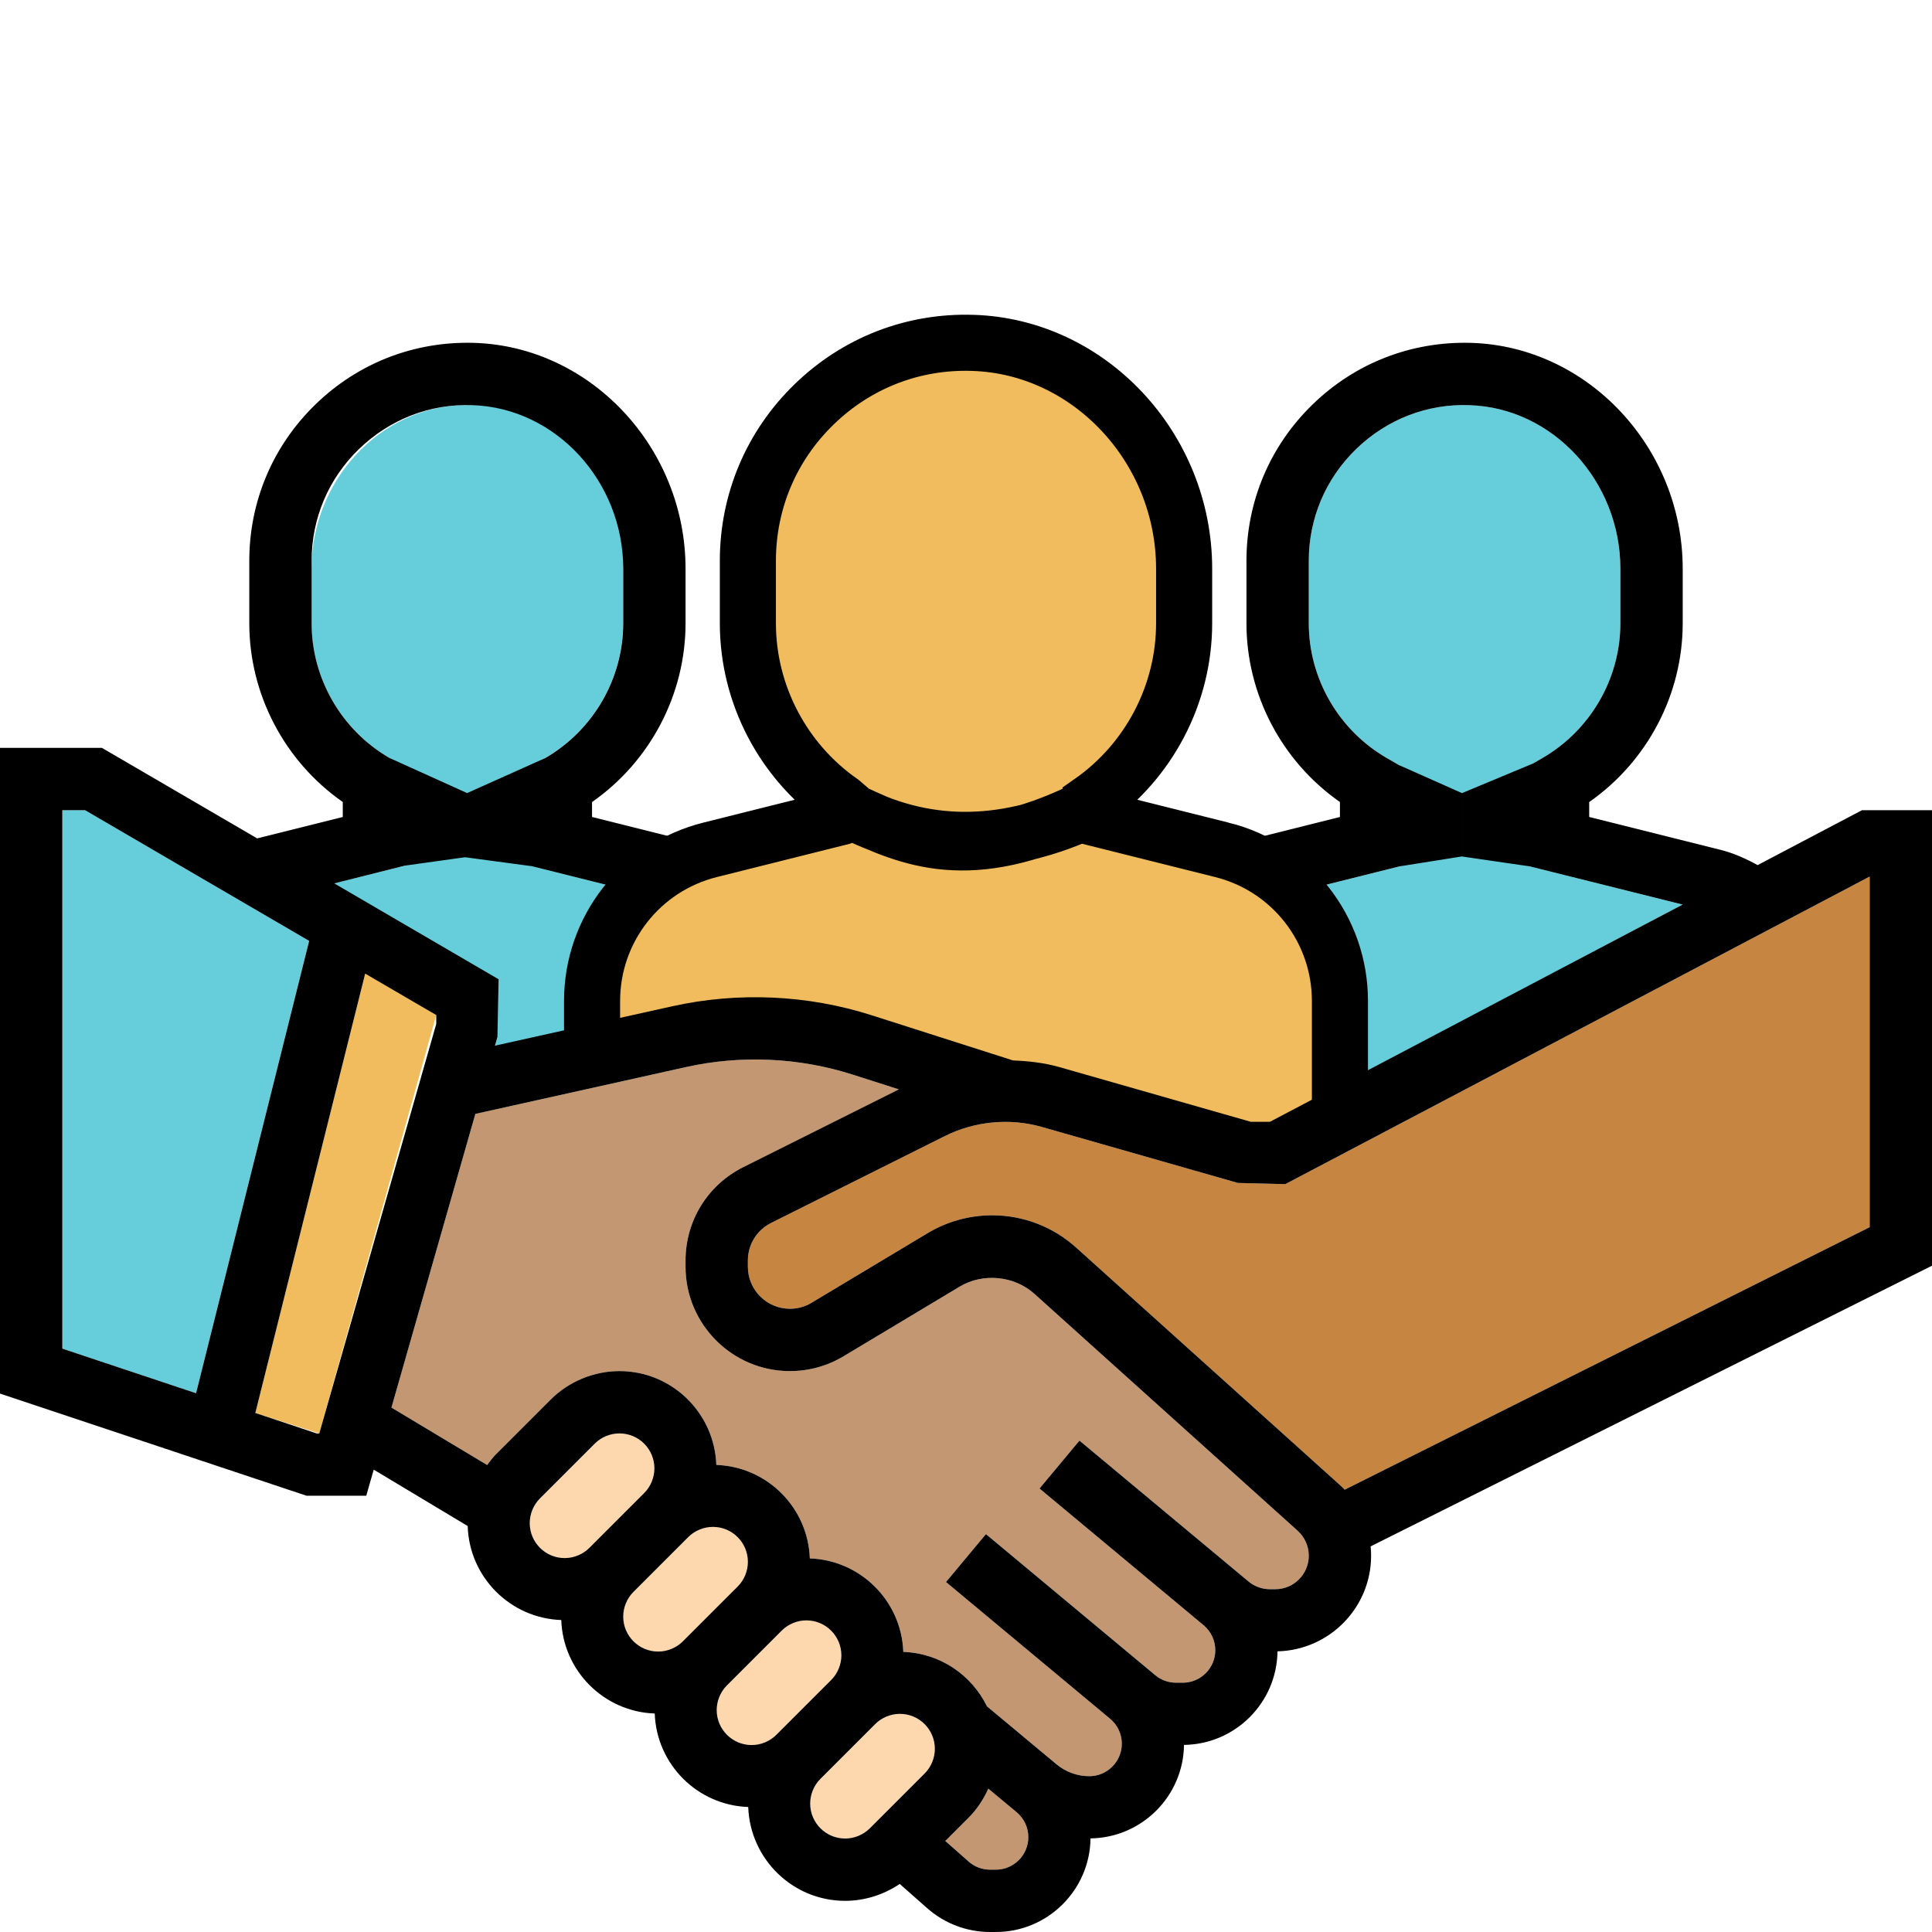 <?xml version="1.0" encoding="UTF-8" standalone="no"?>
<svg
   xmlns:dc="http://purl.org/dc/elements/1.1/"
   xmlns:cc="http://creativecommons.org/ns#"
   xmlns:rdf="http://www.w3.org/1999/02/22-rdf-syntax-ns#"
   xmlns:svg="http://www.w3.org/2000/svg"
   xmlns="http://www.w3.org/2000/svg"
   xmlns:sodipodi="http://sodipodi.sourceforge.net/DTD/sodipodi-0.dtd"
   xmlns:inkscape="http://www.inkscape.org/namespaces/inkscape"
   height="496pt"
   viewBox="0 0 496 496"
   width="496pt"
   id="svg2"
   version="1.1"
   inkscape:version="1.0 (4035a4f, 2020-05-01)"
   sodipodi:docname="MLDS.svg">
  <defs
     id="defs12" />
  <sodipodi:namedview
     pagecolor="#ffffff"
     bordercolor="#666666"
     borderopacity="1"
     objecttolerance="10"
     gridtolerance="10"
     guidetolerance="10"
     inkscape:pageopacity="0"
     inkscape:pageshadow="2"
     inkscape:window-width="1215"
     inkscape:window-height="1000"
     id="namedview10"
     showgrid="false"
     inkscape:zoom="0.76129032"
     inkscape:cx="370.21748"
     inkscape:cy="337.37537"
     inkscape:window-x="65"
     inkscape:window-y="24"
     inkscape:window-maximized="1"
     inkscape:current-layer="svg2"
     inkscape:document-rotation="0" />
  <path
     id="path8-35"
     d="m 136,391.031 c 0,-2.359 0.953,-4.672 2.625,-6.344 l 14.062,-14.062 c 1.672,-1.672 3.984,-2.625 6.344,-2.625 4.945,0 8.969,4.023 8.969,8.969 0,2.359 -0.953,4.672 -2.625,6.344 L 151.312,397.375 C 149.641,399.047 147.328,400 144.969,400 140.023,400 136,395.976 136,391.031 Z m 24,24 c 0,-2.359 0.953,-4.672 2.625,-6.344 l 14.062,-14.062 c 1.672,-1.672 3.984,-2.625 6.344,-2.625 4.945,0 8.969,4.023 8.969,8.969 0,2.359 -0.953,4.672 -2.625,6.344 L 175.312,421.375 C 173.641,423.047 171.328,424 168.969,424 164.023,424 160,419.976 160,415.031 Z m 24,24 c 0,-2.359 0.953,-4.672 2.625,-6.344 l 14.062,-14.062 c 1.672,-1.672 3.984,-2.625 6.344,-2.625 4.945,0 8.969,4.023 8.969,8.969 0,2.359 -0.953,4.672 -2.625,6.344 L 199.312,445.375 C 197.641,447.047 195.328,448 192.969,448 188.023,448 184,443.976 184,439.031 Z M 216.969,472 C 212.023,472 208,467.976 208,463.031 c 0,-2.359 0.953,-4.672 2.625,-6.344 l 14.062,-14.062 c 1.672,-1.672 3.984,-2.625 6.344,-2.625 4.945,0 8.969,4.023 8.969,8.969 0,2.359 -0.953,4.672 -2.625,6.344 l -14.062,14.062 c -1.672,1.672 -3.984,2.625 -6.344,2.625 z m 14.934,-47.91 v 0"
     style="fill:#fdd7ad;fill-opacity:1;stroke-width:1"
     sodipodi:nodetypes="sssssscssscsssscssscsssscsssscsssscscc" />
  <path
     sodipodi:nodetypes="cccccc"
     style="fill:#f0bc5e;fill-opacity:1;stroke-width:1"
     d="M 93.754,249.953 70.377,234.3 112,260.594 81.969,368 65.551,362.754 Z"
     id="path8-6-3" />
  <path
     id="path8-5"
     d="m 255.656,480 h -1.48 c -2.039,0 -3.992,-0.742 -5.512,-2.09 l -5.984,-5.277 6.008,-6.008 c 2.145,-2.145 3.809,-4.695 5.039,-7.434 L 261,465.246 c 1.902,1.586 3,3.922 3,6.41 0,4.602 -3.742,8.344 -8.344,8.344 z m 71.742,-72 h -1.383 c -2.008,0 -3.969,-0.711 -5.504,-2 l -43.383,-36.152 -10.25,12.297 42.129,35.102 C 310.902,418.832 312,421.168 312,423.656 312,428.258 308.258,432 303.656,432 h -1.746 c -1.941,0 -3.84,-0.688 -5.336,-1.938 l -43.453,-36.207 -10.25,12.297 L 285,441.258 c 1.902,1.574 3,3.91 3,6.398 0,4.602 -3.742,8.344 -8.344,8.344 -3.07,0 -6.062,-1.09 -8.418,-3.047 l -17.855,-14.883 c -3.934,-8.039 -12.016,-13.645 -21.48,-13.98 -0.461,-13.051 -10.949,-23.539 -24,-24 -0.461,-13.051 -10.949,-23.539 -24,-24 C 183.434,362.734 172.496,352 159.031,352 c -6.574,0 -13.008,2.664 -17.656,7.312 l -14.062,14.062 c -0.84,0.84 -1.535,1.793 -2.242,2.738 l -24.574,-14.746 21.543,-75.398 54.008,-12.008 c 14.168,-3.168 29.105,-2.48 42.922,1.941 l 11.785,3.77 -39.953,19.977 C 181.672,304.223 176,313.406 176,323.617 v 1.582 C 176,339.977 188.023,352 202.801,352 c 4.855,0 9.633,-1.32 13.785,-3.824 L 246.375,330.312 c 5.984,-3.586 14.016,-2.801 19.184,1.848 l 67.594,60.832 C 334.961,394.633 336,396.961 336,399.398 336,404.145 332.145,408 327.398,408 Z"
     style="fill:#c39772;fill-opacity:1;stroke-width:1"
     sodipodi:nodetypes="scccssccsccssssccccsssccccsscccccssscccccccssscc" />
  <path
     id="path8-7"
     d="m 480,315.055 -134.777,67.395 c -0.437,-0.465 -0.895,-0.906 -1.375,-1.336 L 276.266,320.281 C 270.344,314.938 262.687,312 254.711,312 c -5.832,0 -11.559,1.586 -16.574,4.594 l -29.801,17.871 C 206.664,335.473 204.754,336 202.801,336 c -5.961,0 -10.801,-4.84 -10.801,-10.801 v -1.582 c 0,-4.121 2.289,-7.816 5.969,-9.656 l 44.625,-22.312 c 7.637,-3.824 16.703,-4.68 24.934,-2.312 L 317.801,303.695 329.977,304 480,225.039 Z"
     style="mix-blend-mode:lighten;fill:#c68642;fill-opacity:1;stroke-width:1"
     sodipodi:nodetypes="ccccsscsssscccccc" />
  <path
     id="path8-3"
     d="M 332.543,229.105 360,222.246 v -25.336 l -3.992,-2.309 C 343.664,187.465 336,174.199 336,160 v -16 c 0,-10.91 4.312,-21.113 12.152,-28.711 7.832,-7.594 18.223,-11.688 29.086,-11.266 C 398.609,104.664 416,123.504 416,146.016 V 160 c 0,14.199 -7.672,27.465 -20.023,34.617 l -4,2.312 0.031,25.316 39.969,9.984 -80.957,42.824"
     style="fill:#66cedb;fill-opacity:1;stroke-width:1"
     sodipodi:nodetypes="ccccssccssccccc" />
  <path
     id="path8-6"
     d="m 16,208 h 5.832 l 57.535,33.559 -29.031,116.121 -34.336,-11.449 z"
     style="fill:#66cedb;fill-opacity:1;stroke-width:1"
     sodipodi:nodetypes="cccccc" />
  <path
     sodipodi:nodetypes="ccccssccssccccc"
     style="fill:#66cedb;fill-opacity:1;stroke-width:1"
     d="m 163.434,229.086 -27.457,-6.859 v -25.336 l 3.992,-2.309 c 12.344,-7.137 20.008,-20.402 20.008,-34.602 v -16 c 0,-10.91 -4.313,-21.113 -12.152,-28.711 -7.832,-7.594 -18.223,-11.688 -29.086,-11.266 -21.371,0.641 -38.762,19.48 -38.762,41.992 v 13.984 c 0,14.199 7.672,27.465 20.023,34.617 L 104,196.91 103.969,222.227 64,232.211 l 77.125,44.217"
     id="path8-3-6" />
  <path
     d="m 313.695,218.176 -33.703,-8.434 v -3.832 C 294.902,195.504 304,178.312 304,160 v -13.984 c 0,-31.078 -24.352,-57.086 -54.281,-57.992 -15.336,-0.488 -29.75,5.145 -40.711,15.785 C 198.039,114.449 192,128.719 192,144 v 16 c 0,18.312 9.09,35.496 24,45.902 l 3.167,2.708 c 14.642,6.753 29.68,13.476 58.855,-0.605 l 1.572,-0.016 c -20.588,9.57 -40.767,10.55 -60.427,0.621 L 216,209.742 182.305,218.176 C 164.465,222.633 152,238.594 152,256.984 v 14.129 l 22.32,-4.961 C 180.754,264.719 187.328,264 193.91,264 c 9.336,0 18.617,1.449 27.504,4.289 L 258.039,280 c 3.953,0 7.891,0.551 11.688,1.641 L 320,296 h 8 l 16,-8.426 v -30.59 c 0,-18.391 -12.465,-34.352 -30.305,-38.809 z"
     fill="#f0bc5e"
     id="path6"
     style="stroke:#000000;stroke-width:14.4;stroke-miterlimit:4;stroke-dasharray:none;stroke-opacity:1"
     sodipodi:nodetypes="cccssccsscccccccsccsccccccsc" />
  <path
     d="m 496,208 h -17.977 l -26.793,14.098 c -3.016,-1.664 -6.152,-3.074 -9.535,-3.922 l -33.703,-8.434 v -3.832 C 422.902,195.504 432,178.312 432,160 v -13.984 c 0,-31.078 -24.352,-57.086 -54.281,-57.992 -15.312,-0.449 -29.75,5.145 -40.711,15.785 C 326.039,114.449 320,128.719 320,144 v 16 c 0,18.312 9.09,35.496 24,45.902 v 3.84 l -32,8.012 1.695,0.422 c 7.41,1.848 13.809,5.762 18.848,10.93 l 26.763,-6.686 15.966,-2.541 0.053,-16.263 -16.195,-7.208 -3.123,-1.806 C 343.664,187.465 336,174.199 336,160 v -16 c 0,-10.91 4.312,-21.113 12.152,-28.711 7.832,-7.594 18.223,-11.688 29.086,-11.266 C 398.609,104.664 416,123.504 416,146.016 V 160 c 0,14.199 -7.672,27.465 -20.023,34.617 l -2.447,1.414 -18.204,7.583 -0.053,16.263 17.375,2.527 39.329,9.825 L 326.023,288 h -4.902 L 271.938,273.945 c -3.867,-1.098 -7.859,-1.547 -11.867,-1.699 l -36.215,-11.574 c -16.504,-5.289 -34.367,-6.078 -51.262,-2.336 l -45.539,10.121 0.648,-2.266 L 128,251.406 85.809,226.793 l 18.16,-4.566 15.422,-2.149 0.524,-16.472 -19.906,-9.004 C 87.664,187.465 80,174.199 80,160 v -16 c 0,-10.91 4.312,-21.113 12.152,-28.711 7.832,-7.594 18.246,-11.688 29.086,-11.266 C 142.609,104.664 160,123.504 160,146.016 V 160 c 0,14.199 -7.672,27.465 -20.023,34.617 l -20.063,8.989 -0.524,16.472 17.131,2.296 26.936,6.731 c 5.047,-5.168 11.438,-9.082 18.848,-10.93 L 184,217.754 151.992,209.742 v -3.832 C 166.902,195.504 176,178.312 176,160 V 146.016 C 176,114.938 151.648,88.93 121.719,88.023 106.398,87.574 91.969,93.168 81.008,103.809 70.039,114.449 64,128.719 64,144 v 16 c 0,18.312 9.09,35.496 24,45.902 v 3.84 L 66.016,215.238 26.168,192 H 0 V 357.77 L 78.703,384 H 94.031 l 1.914,-6.703 24.125,14.48 c 0.395,13.117 10.914,23.672 24.02,24.133 0.461,13.051 10.949,23.539 24,24 0.461,13.051 10.949,23.539 24,24 C 192.566,477.266 203.504,488 216.969,488 c 5,0 9.902,-1.559 14.023,-4.336 l 7.086,6.258 C 242.52,493.832 248.238,496 254.176,496 h 1.48 c 13.312,0 24.145,-10.762 24.312,-24.031 13.168,-0.168 23.832,-10.832 24,-24 13.176,-0.168 23.848,-10.848 24,-24.023 C 341.266,423.633 352,412.77 352,399.398 352,398.594 351.961,397.801 351.879,397 L 496,324.945 Z m -480,0 h 5.832 L 79.367,241.559 50.336,357.68 16,346.23 Z M 81.297,368 65.551,362.754 93.754,249.953 112,260.594 v 2.285 L 81.969,368 Z M 136,391.031 c 0,-2.359 0.953,-4.672 2.625,-6.344 l 14.062,-14.062 c 1.672,-1.672 3.984,-2.625 6.344,-2.625 4.945,0 8.969,4.023 8.969,8.969 0,2.359 -0.953,4.672 -2.625,6.344 L 151.312,397.375 C 149.641,399.047 147.328,400 144.969,400 140.023,400 136,395.977 136,391.031 Z m 24,24 c 0,-2.359 0.953,-4.672 2.625,-6.344 l 14.062,-14.062 c 1.672,-1.672 3.984,-2.625 6.344,-2.625 4.945,0 8.969,4.023 8.969,8.969 0,2.359 -0.953,4.672 -2.625,6.344 L 175.312,421.375 C 173.641,423.047 171.328,424 168.969,424 164.023,424 160,419.977 160,415.031 Z m 24,24 c 0,-2.359 0.953,-4.672 2.625,-6.344 l 14.062,-14.062 c 1.672,-1.672 3.984,-2.625 6.344,-2.625 4.945,0 8.969,4.023 8.969,8.969 0,2.359 -0.953,4.672 -2.625,6.344 L 199.312,445.375 C 197.641,447.047 195.328,448 192.969,448 188.023,448 184,443.977 184,439.031 Z M 216.969,472 C 212.023,472 208,467.977 208,463.031 c 0,-2.359 0.953,-4.672 2.625,-6.344 l 14.062,-14.062 c 1.672,-1.672 3.984,-2.625 6.344,-2.625 4.945,0 8.969,4.023 8.969,8.969 0,2.359 -0.953,4.672 -2.625,6.344 l -14.062,14.062 c -1.672,1.672 -3.984,2.625 -6.344,2.625 z m 38.688,8 h -1.48 c -2.039,0 -3.992,-0.742 -5.512,-2.09 l -5.984,-5.277 6.008,-6.008 c 2.145,-2.145 3.809,-4.695 5.039,-7.434 L 261,465.246 c 1.902,1.586 3,3.922 3,6.41 0,4.602 -3.742,8.344 -8.344,8.344 z m 71.742,-72 h -1.383 c -2.008,0 -3.969,-0.711 -5.504,-2 l -43.383,-36.152 -10.25,12.297 42.129,35.102 C 310.902,418.832 312,421.168 312,423.656 312,428.258 308.258,432 303.656,432 h -1.746 c -1.941,0 -3.84,-0.688 -5.336,-1.938 l -43.453,-36.207 -10.25,12.297 L 285,441.258 c 1.902,1.574 3,3.91 3,6.398 0,4.602 -3.742,8.344 -8.344,8.344 -3.07,0 -6.062,-1.09 -8.418,-3.047 l -17.855,-14.883 c -3.934,-8.039 -12.016,-13.645 -21.48,-13.98 -0.461,-13.051 -10.949,-23.539 -24,-24 -0.461,-13.051 -10.949,-23.539 -24,-24 C 183.434,362.734 172.496,352 159.031,352 c -6.574,0 -13.008,2.664 -17.656,7.312 l -14.062,14.062 c -0.84,0.84 -1.535,1.793 -2.242,2.738 l -24.574,-14.746 21.543,-75.398 54.008,-12.008 c 14.168,-3.168 29.105,-2.48 42.922,1.941 l 11.785,3.77 -39.953,19.977 C 181.672,304.223 176,313.406 176,323.617 v 1.582 C 176,339.977 188.023,352 202.801,352 c 4.855,0 9.633,-1.32 13.785,-3.824 L 246.375,330.312 c 5.984,-3.586 14.016,-2.801 19.184,1.848 l 67.594,60.832 C 334.961,394.633 336,396.961 336,399.398 336,404.145 332.145,408 327.398,408 Z M 480,315.055 345.223,382.449 c -0.438,-0.465 -0.895,-0.906 -1.375,-1.336 L 276.266,320.281 C 270.344,314.938 262.688,312 254.711,312 c -5.832,0 -11.559,1.586 -16.574,4.594 l -29.801,17.871 C 206.664,335.473 204.754,336 202.801,336 196.84,336 192,331.16 192,325.199 v -1.582 c 0,-4.121 2.289,-7.816 5.969,-9.656 l 44.625,-22.312 c 7.637,-3.824 16.703,-4.68 24.934,-2.312 L 317.801,303.695 329.977,304 480,225.039 Z"
     id="path8"
     sodipodi:nodetypes="ccccccssccssccccccccccssccssccccccccccccccccccccssccsscccccccccssccsscccccccccccccsccsscccsccccccccccccccccssssssssssssssssssssssssssssssssssssssccsccssssccccsssccccsscccccssscccccccsssccccssccccsscsssscccccc" />
</svg>

